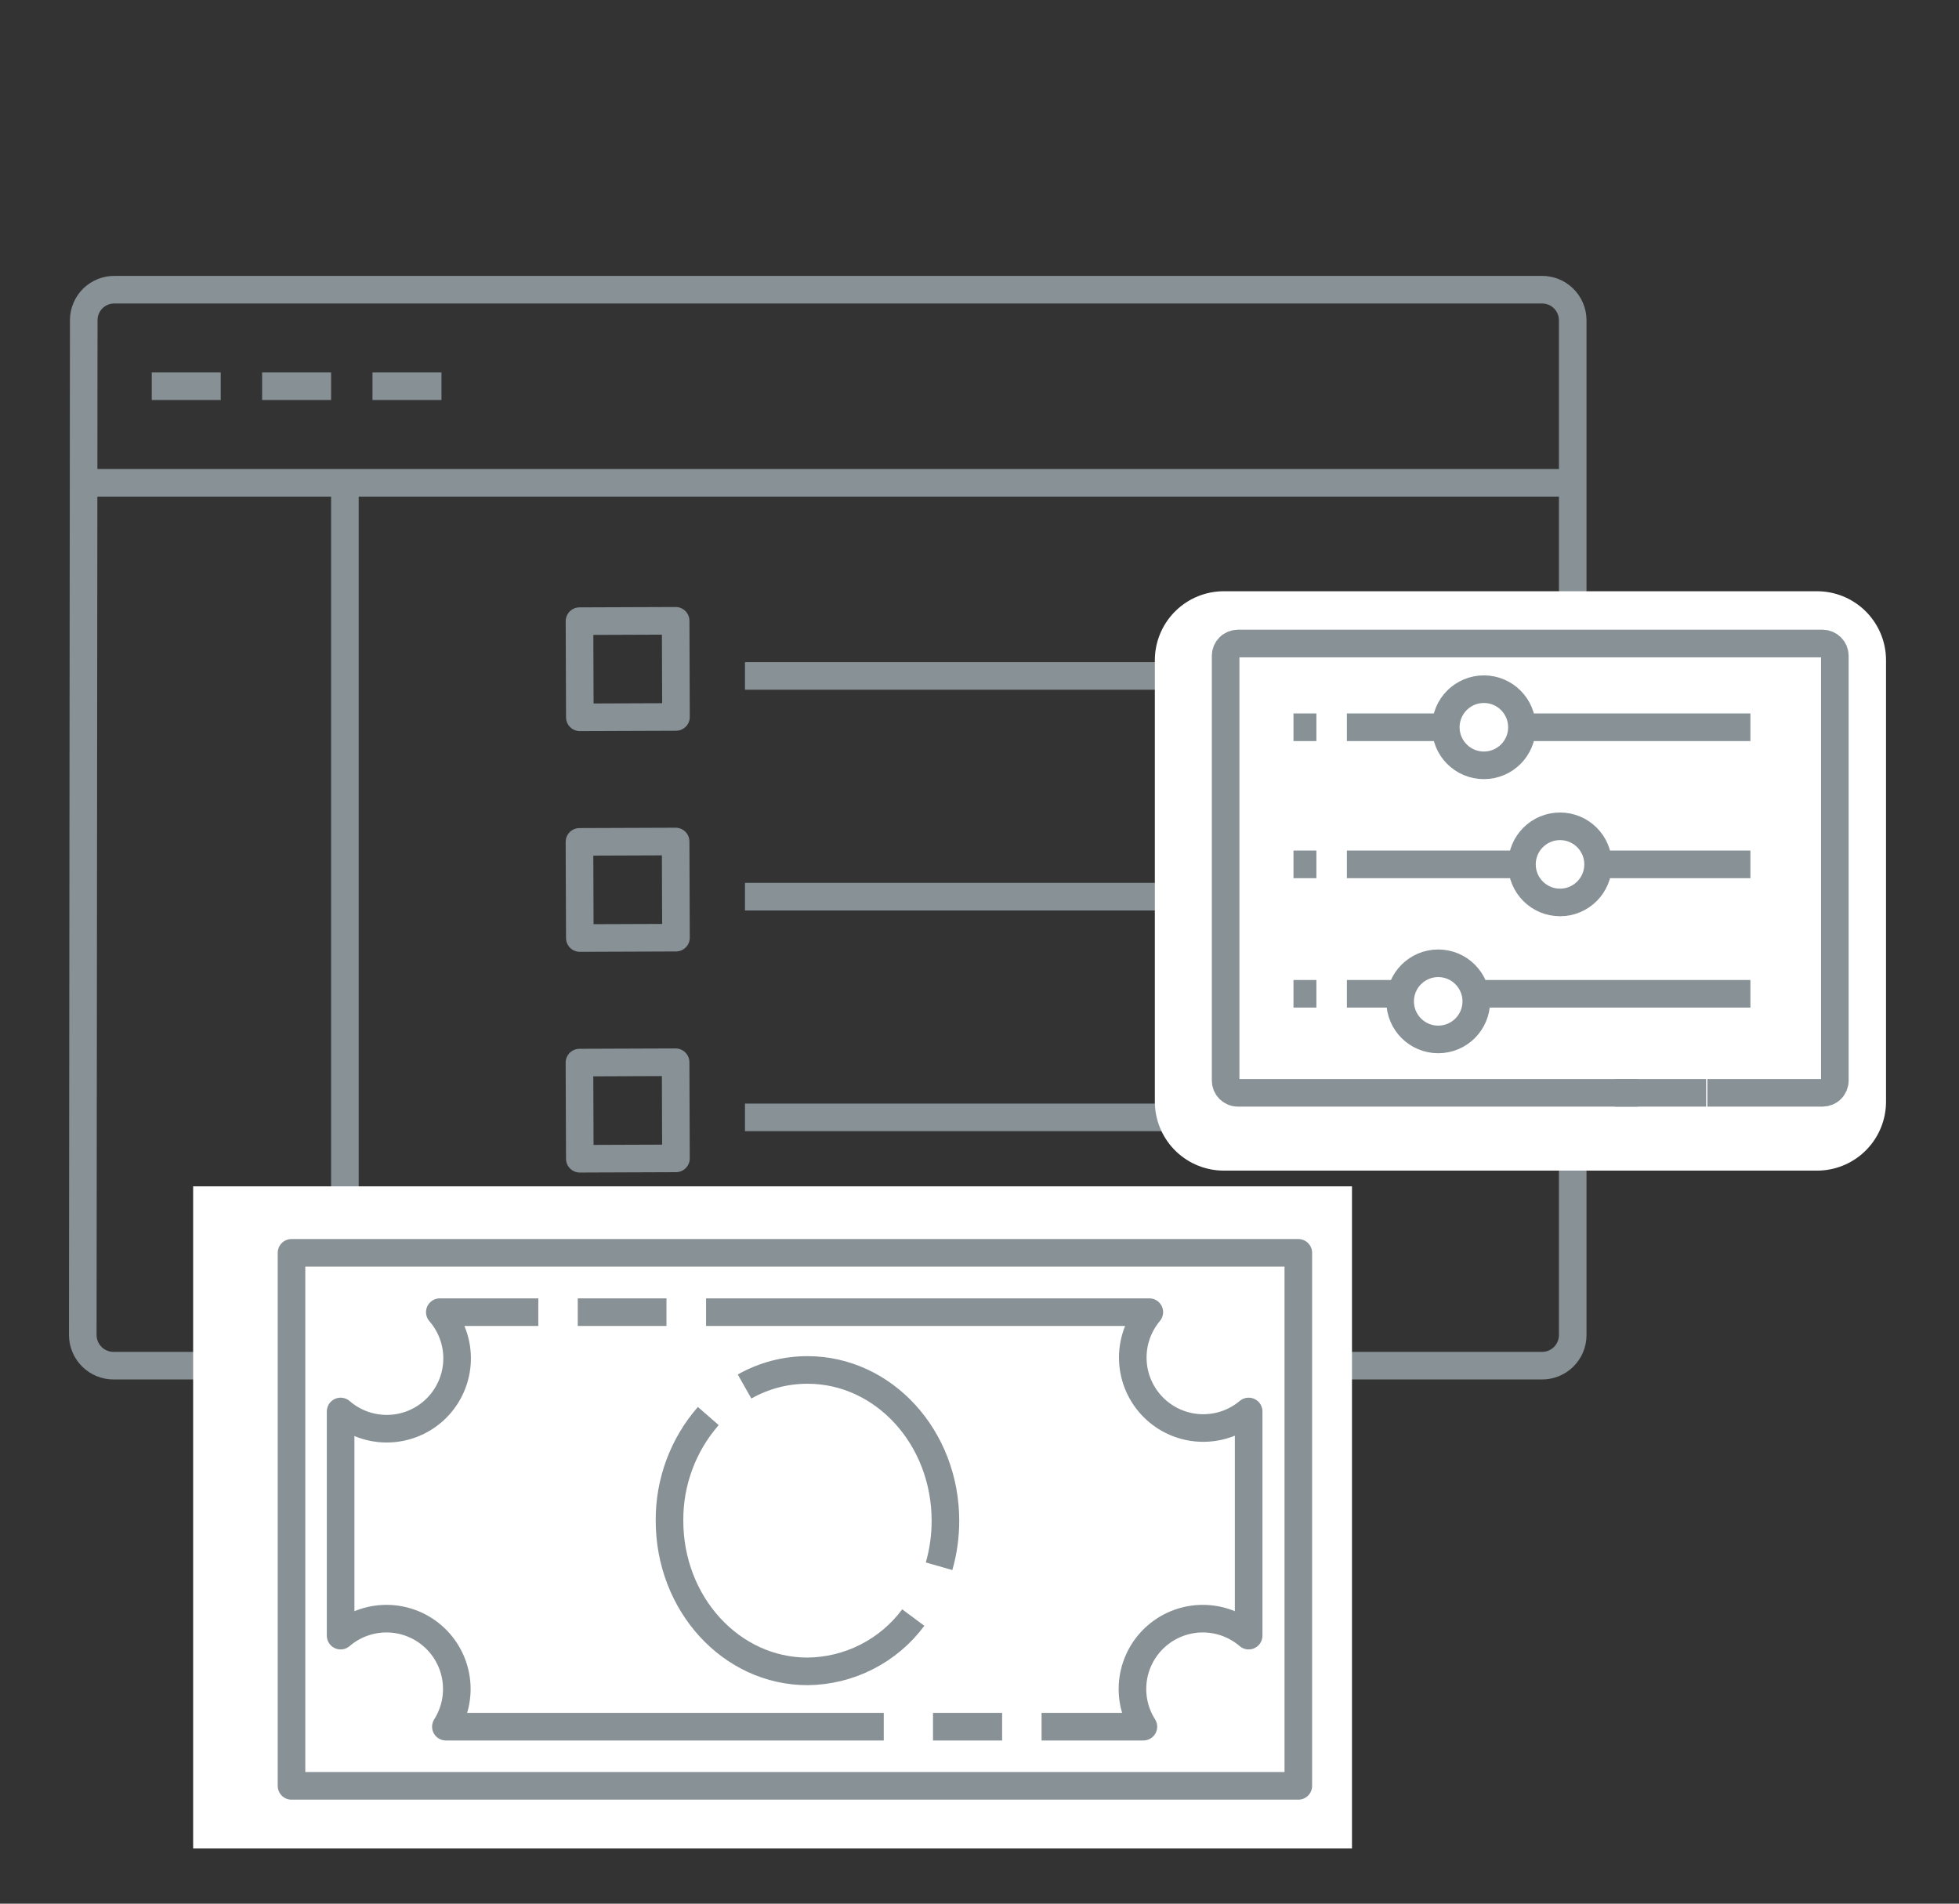 <svg width="142" height="138" viewBox="0 0 142 138" fill="none" xmlns="http://www.w3.org/2000/svg">
<rect x="0" y="0" width="142" height="138" fill="#333333" stroke="none"/>
<path d="M54 49H92" stroke="#879196" stroke-width="2" stroke-linejoin="round"/>
<path d="M48.975 45.003L42.005 45.029L42.03 51.999L49 51.973L48.975 45.003Z" stroke="#879196" stroke-width="2" stroke-linejoin="round"/>
<path d="M54 65H92" stroke="#879196" stroke-width="2" stroke-linejoin="round"/>
<path d="M48.973 61.003L42.003 61.029L42.029 67.999L48.999 67.973L48.973 61.003Z" stroke="#879196" stroke-width="2" stroke-linejoin="round"/>
<path d="M54 81H92" stroke="#879196" stroke-width="2" stroke-linejoin="round"/>
<path d="M48.972 77.003L42.002 77.029L42.028 83.999L48.998 83.973L48.972 77.003Z" stroke="#879196" stroke-width="2" stroke-linejoin="round"/>
<path d="M25 99V35" stroke="#879196" stroke-width="2" stroke-linejoin="round"/>
<path d="M6 35H114" stroke="#879196" stroke-width="2" stroke-linejoin="round"/>
<path d="M111.75 99C112.042 99.004 112.331 98.95 112.602 98.842C112.873 98.734 113.12 98.574 113.329 98.371C113.538 98.168 113.704 97.925 113.82 97.657C113.935 97.389 113.996 97.101 114 96.81V23.19C113.996 22.898 113.935 22.61 113.82 22.343C113.704 22.075 113.538 21.832 113.329 21.629C113.12 21.425 112.873 21.265 112.602 21.157C112.331 21.049 112.042 20.996 111.75 21H8.32C8.029 20.995 7.74 21.047 7.469 21.154C7.198 21.261 6.951 21.42 6.742 21.622C6.533 21.825 6.366 22.067 6.251 22.334C6.135 22.601 6.074 22.889 6.07 23.18L6 96.81C6.011 97.396 6.251 97.955 6.671 98.364C7.09 98.774 7.654 99.003 8.24 99H111.75Z" stroke="#879196" stroke-width="2" stroke-linejoin="round"/>
<path d="M11 28H16" stroke="#869095" stroke-width="2" stroke-linejoin="round"/>
<path d="M19 28H24" stroke="#869095" stroke-width="2" stroke-linejoin="round"/>
<path d="M27 28H32" stroke="#869095" stroke-width="2" stroke-linejoin="round"/>
<path d="M131.71 47.86H88.71V79.86H131.71V47.86Z" fill="white" stroke="white" stroke-width="10" stroke-linejoin="round"/>
<path d="M118.72 79.22H89.72C89.486 79.217 89.262 79.122 89.097 78.956C88.933 78.789 88.84 78.564 88.84 78.33V47.53C88.843 47.297 88.936 47.075 89.101 46.91C89.265 46.746 89.487 46.653 89.72 46.65H132.12C132.353 46.653 132.575 46.746 132.739 46.91C132.904 47.075 132.997 47.297 133 47.53V78.33C133 78.564 132.908 78.789 132.743 78.956C132.578 79.122 132.354 79.217 132.12 79.22H123.76" fill="white"/>
<path d="M118.72 79.22H89.72C89.486 79.217 89.262 79.122 89.097 78.956C88.933 78.789 88.84 78.564 88.84 78.33V47.53C88.843 47.297 88.936 47.075 89.101 46.91C89.265 46.746 89.487 46.653 89.72 46.65H132.12C132.353 46.653 132.575 46.746 132.739 46.91C132.904 47.075 132.997 47.297 133 47.53V78.33C133 78.564 132.908 78.789 132.743 78.956C132.578 79.122 132.354 79.217 132.12 79.22H123.76" stroke="#879196" stroke-width="2" stroke-linejoin="round"/>
<path d="M123.67 79.22H117.05" stroke="#879196" stroke-width="2" stroke-linejoin="round"/>
<path d="M97.63 62.66H110.32" stroke="#879196" stroke-width="2" stroke-linejoin="round"/>
<path d="M113.08 65.42C114.604 65.42 115.84 64.184 115.84 62.66C115.84 61.136 114.604 59.9 113.08 59.9C111.556 59.9 110.32 61.136 110.32 62.66C110.32 64.184 111.556 65.42 113.08 65.42Z" fill="white" stroke="#879196" stroke-width="2" stroke-linejoin="round"/>
<path d="M115.84 62.66H126.88" stroke="#879196" stroke-width="2" stroke-linejoin="round"/>
<path d="M97.63 52.72H104.8" stroke="#879196" stroke-width="2" stroke-linejoin="round"/>
<path d="M107.56 55.48C109.084 55.48 110.32 54.244 110.32 52.72C110.32 51.196 109.084 49.96 107.56 49.96C106.036 49.96 104.8 51.196 104.8 52.72C104.8 54.244 106.036 55.48 107.56 55.48Z" fill="white" stroke="#879196" stroke-width="2" stroke-linejoin="round"/>
<path d="M109.77 52.72H126.88" stroke="#879196" stroke-width="2" stroke-linejoin="round"/>
<path d="M97.63 72.04H101.49" stroke="#879196" stroke-width="2" stroke-linejoin="round"/>
<path d="M104.25 75.35C105.774 75.35 107.01 74.114 107.01 72.59C107.01 71.066 105.774 69.83 104.25 69.83C102.726 69.83 101.49 71.066 101.49 72.59C101.49 74.114 102.726 75.35 104.25 75.35Z" fill="white" stroke="#879196" stroke-width="2" stroke-linejoin="round"/>
<path d="M107.01 72.04H126.88" stroke="#879196" stroke-width="2" stroke-linejoin="round"/>
<path d="M93.76 52.72H95.42" stroke="#879196" stroke-width="2" stroke-linejoin="round"/>
<path d="M93.76 62.66H95.42" stroke="#879196" stroke-width="2" stroke-linejoin="round"/>
<path d="M93.76 72.04H95.42" stroke="#879196" stroke-width="2" stroke-linejoin="round"/>
<path d="M98 86H14V134H98V86Z" fill="white"/>
<path d="M94.11 90.82H21.13V129.46H94.11V90.82Z" stroke="#879196" stroke-width="2" stroke-linejoin="round"/>
<path d="M67.63 125.17H72.64" stroke="#879196" stroke-width="2" stroke-linejoin="round"/>
<path d="M39.02 95.12H31.88C32.728 96.094 33.175 97.353 33.131 98.643C33.087 99.934 32.555 101.159 31.642 102.073C30.73 102.987 29.505 103.52 28.215 103.566C26.925 103.612 25.665 103.167 24.69 102.32V118.57C25.617 117.774 26.799 117.337 28.022 117.339C29.244 117.341 30.425 117.782 31.349 118.582C32.274 119.381 32.88 120.486 33.058 121.696C33.236 122.905 32.974 124.138 32.32 125.17H64.06" stroke="#879196" stroke-width="2" stroke-linejoin="round"/>
<path d="M48.31 95.12H41.88" stroke="#879196" stroke-width="2" stroke-linejoin="round"/>
<path d="M75.5 125.17H82.88C82.225 124.138 81.963 122.905 82.141 121.696C82.32 120.486 82.926 119.381 83.85 118.582C84.775 117.782 85.956 117.341 87.178 117.339C88.4 117.337 89.583 117.774 90.51 118.57V102.32C89.531 103.144 88.279 103.57 87.001 103.515C85.722 103.461 84.511 102.928 83.606 102.024C82.702 101.119 82.169 99.908 82.115 98.629C82.06 97.351 82.486 96.099 83.31 95.12H51.18" stroke="#879196" stroke-width="2" stroke-linejoin="round"/>
<path d="M66.2 117.26C65.31 118.458 64.154 119.434 62.823 120.111C61.492 120.788 60.023 121.147 58.53 121.16C53 121.16 48.53 116.27 48.53 110.24C48.508 107.452 49.507 104.752 51.34 102.65" stroke="#879196" stroke-width="2" stroke-linejoin="round"/>
<path d="M53.97 100.51C55.361 99.722 56.932 99.309 58.53 99.31C64.06 99.31 68.53 104.2 68.53 110.24C68.532 111.356 68.377 112.467 68.07 113.54" stroke="#879196" stroke-width="2" stroke-linejoin="round"/>
</svg>
